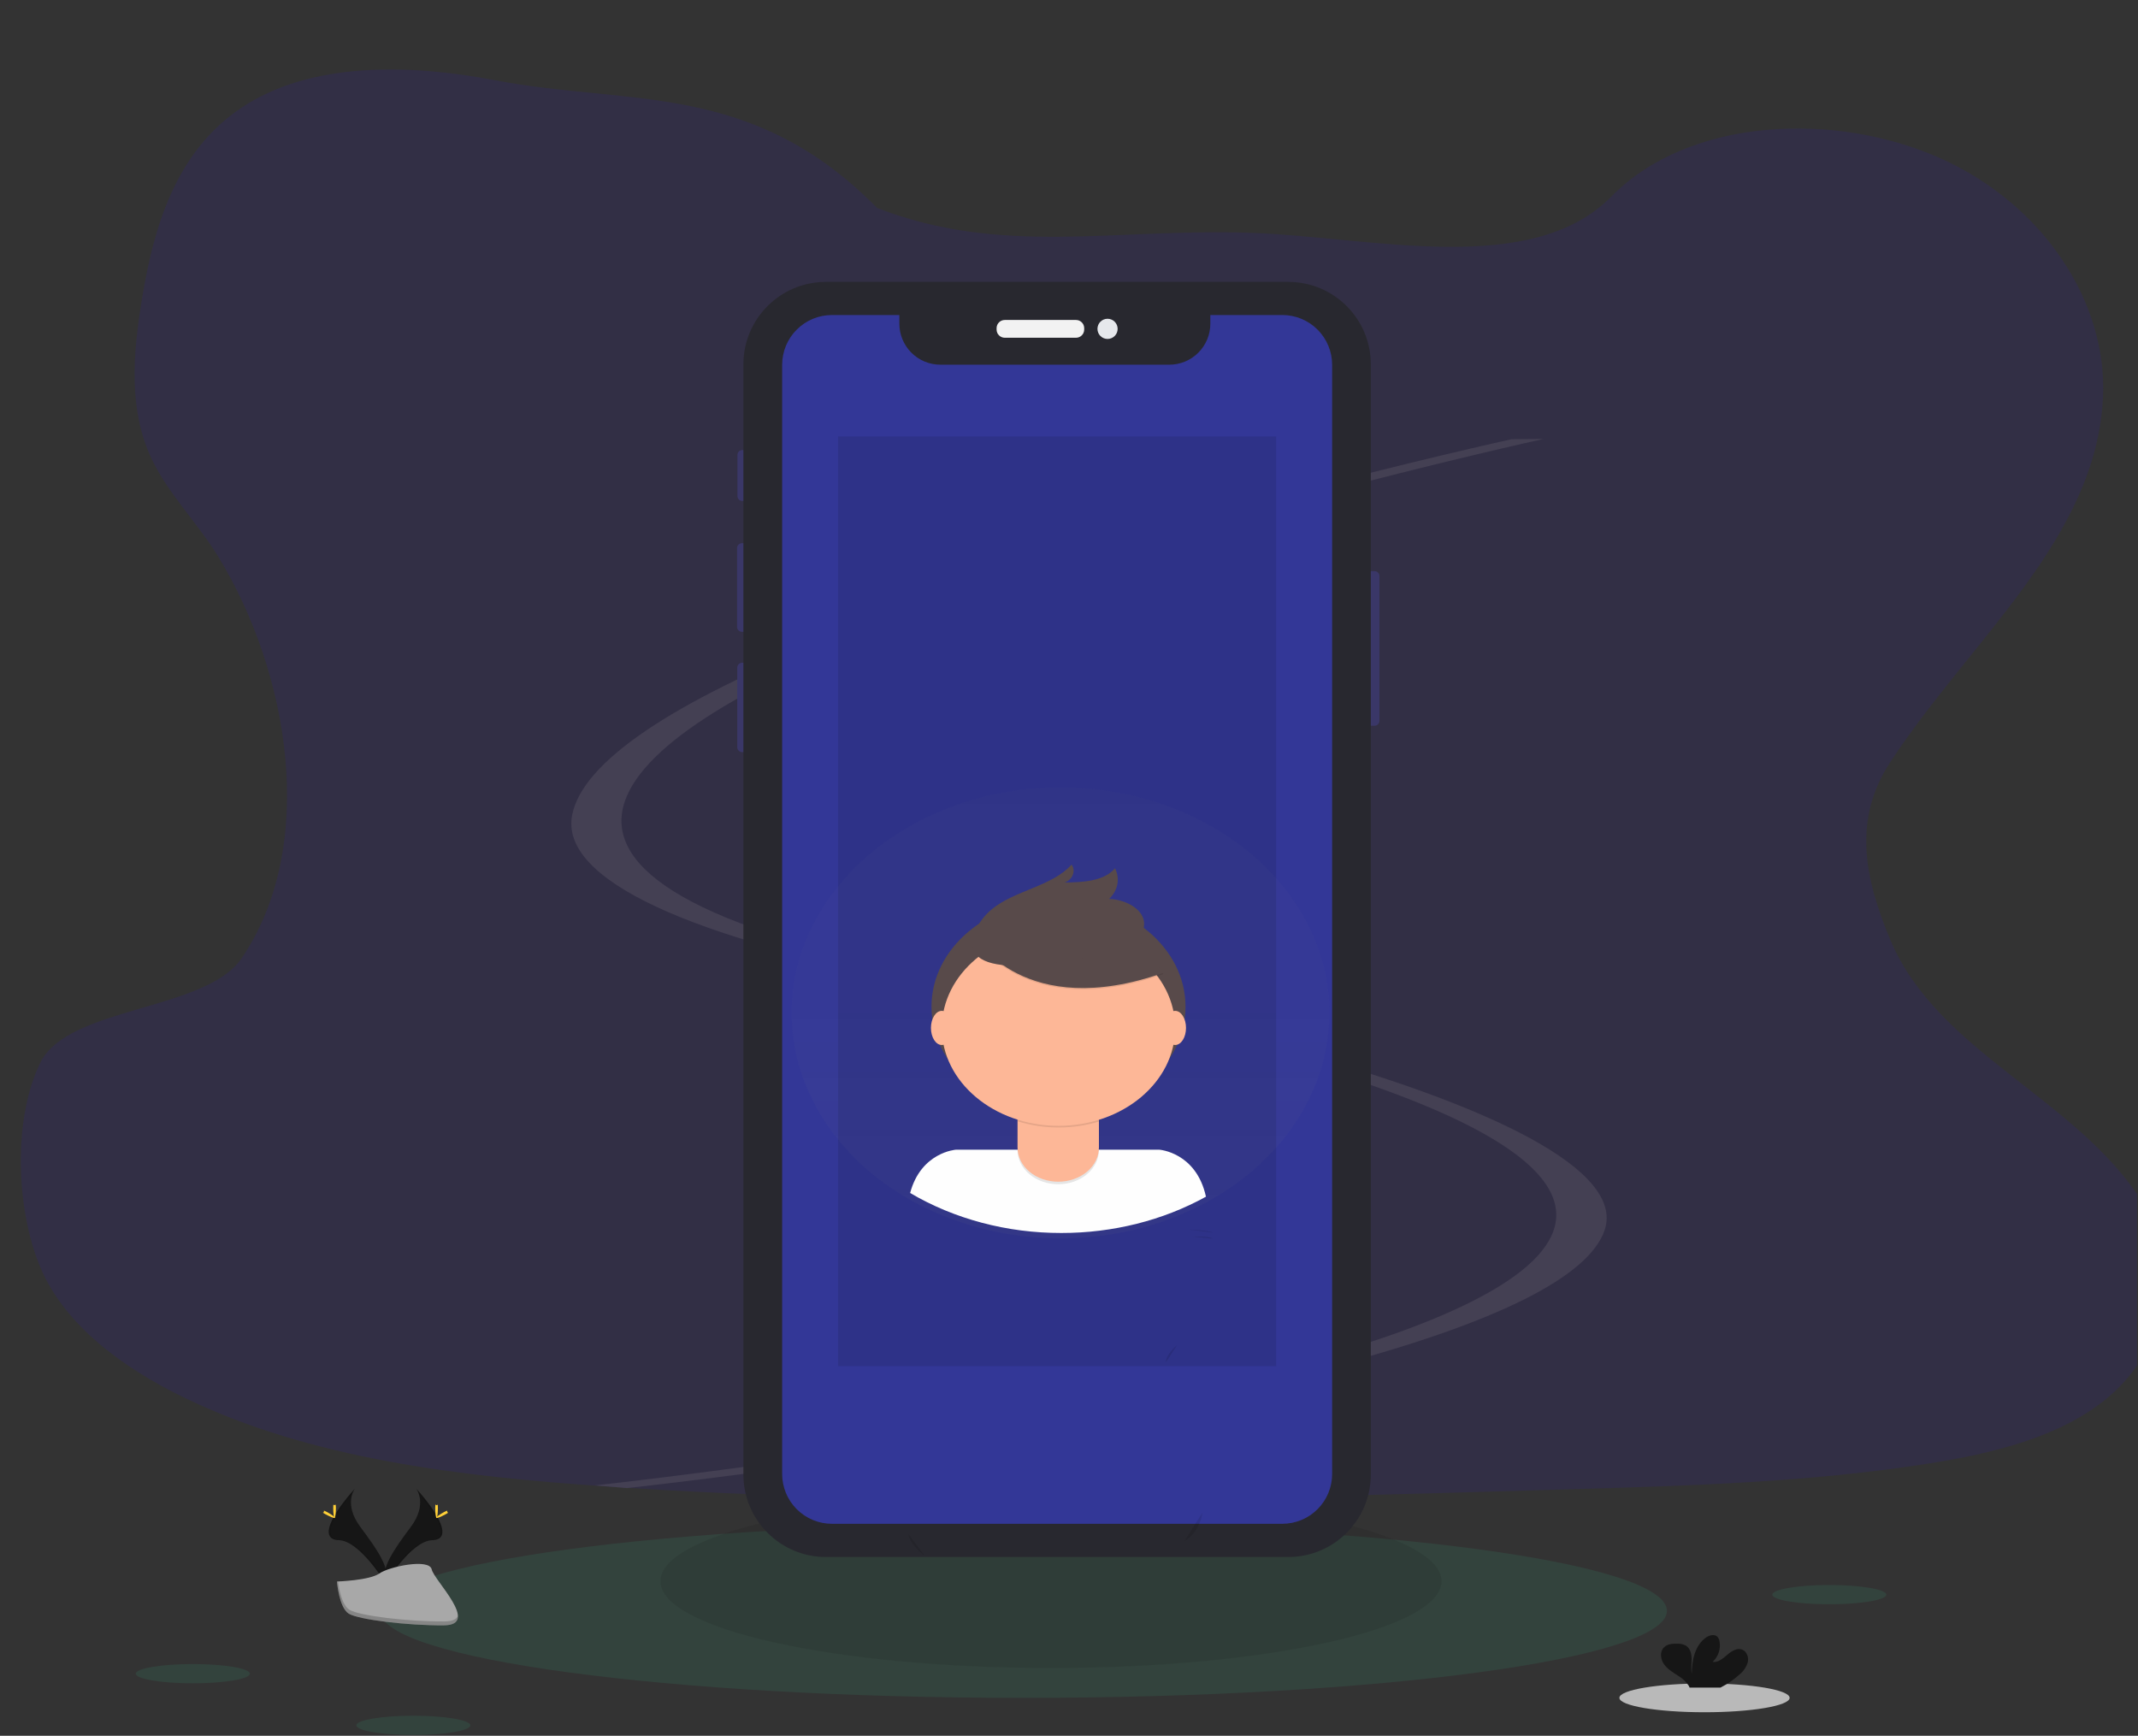 <svg width="1010" height="820" viewBox="0 0 1010 820" fill="none" xmlns="http://www.w3.org/2000/svg">
<rect x="0" y="0" width="1010" height="820" fill="#333333" stroke="none"/>
<g clip-path="url(#clip0)">
<path opacity="0.1" d="M591 110C526.28 107.75 473.194 121.092 414.334 98.232C355 37.932 297.174 50.042 234.004 37.932C193.374 30.142 146.904 29.042 114.174 50.822C82.664 71.822 72.484 107.972 67.014 141.552C62.894 166.812 60.474 193.402 71.754 217.042C79.594 233.462 93.494 247.262 103.114 262.992C136.584 317.712 150.434 399.232 114.174 452.662C97.174 477.732 32.204 475.34 19.074 502C5.944 528.66 7.584 571.532 19.074 598.752C30.454 625.752 57.584 645.992 86.974 660.242C146.664 689.192 216.974 697.472 285.584 702.162C437.414 712.552 590.044 708.052 742.274 703.552C798.614 701.882 855.194 700.192 910.614 691.482C941.394 686.642 973.164 678.972 995.514 660.432C1023.87 636.902 1030.9 597.062 1011.89 567.552C980.014 518.062 915.31 497.11 893 444C880.74 414.76 875.17 387.12 893 360C931.24 301.84 990.074 254.552 993.444 188.072C995.764 142.412 964.954 96.682 917.314 75.072C867.384 52.432 798.134 55.272 761.314 92.762C723.364 131.362 648.15 111.98 591 110Z" fill="#3012EE"/>
<path opacity="0.1" d="M483.49 802.11C651.368 802.11 787.46 783.7 787.46 760.99C787.46 738.28 651.368 719.87 483.49 719.87C315.612 719.87 179.52 738.28 179.52 760.99C179.52 783.7 315.612 802.11 483.49 802.11Z" fill="#38D39F"/>
<path opacity="0.1" d="M496.5 788C598.397 788 681 769.644 681 747C681 724.356 598.397 706 496.5 706C394.603 706 312 724.356 312 747C312 769.644 394.603 788 496.5 788Z" fill="#0B0B0B"/>
<path d="M296.074 703C298.004 702.792 492.04 681.874 627.226 646.147C706.497 625.238 750.66 603.257 758.071 581.024C767.356 553.227 706.456 522.19 602.142 494L590.807 495.271C824.94 558.546 731.902 612.771 608.534 645.431C474.674 680.828 282.93 701.527 281 701.729L296.074 703Z" fill="#444053"/>
<path d="M714.091 207.488C712.205 207.903 522.547 249.667 392.693 301.631C316.545 332.058 275.236 360.179 270.305 384.946C264.119 415.913 327.701 443.455 433.915 463.635L444.99 461.142C206.591 415.846 292.763 348.043 411.258 300.56C539.836 249.083 727.25 207.783 729.137 207.374L714.091 207.488Z" fill="#444053"/>
<path d="M649.37 269.82H645.09C643.825 269.82 642.8 270.845 642.8 272.11V340.55C642.8 341.815 643.825 342.84 645.09 342.84H649.37C650.635 342.84 651.66 341.815 651.66 340.55V272.11C651.66 270.845 650.635 269.82 649.37 269.82Z" fill="#3A3768"/>
<path d="M351.05 212.61H350.66C349.395 212.61 348.37 213.635 348.37 214.9V234.36C348.37 235.625 349.395 236.65 350.66 236.65H351.05C352.315 236.65 353.34 235.625 353.34 234.36V214.9C353.34 213.635 352.315 212.61 351.05 212.61Z" fill="#3A3768"/>
<path d="M351.5 256.63H350.48C349.215 256.63 348.19 257.655 348.19 258.92V296.18C348.19 297.445 349.215 298.47 350.48 298.47H351.5C352.765 298.47 353.79 297.445 353.79 296.18V258.92C353.79 257.655 352.765 256.63 351.5 256.63Z" fill="#3A3768"/>
<path d="M351.32 313.11H350.57C349.305 313.11 348.28 314.135 348.28 315.4V353.02C348.28 354.285 349.305 355.31 350.57 355.31H351.32C352.585 355.31 353.61 354.285 353.61 353.02V315.4C353.61 314.135 352.585 313.11 351.32 313.11Z" fill="#3A3768"/>
<path d="M608.59 133.17H390.17C368.636 133.17 351.18 150.626 351.18 172.16V696.57C351.18 718.104 368.636 735.56 390.17 735.56H608.59C630.124 735.56 647.58 718.104 647.58 696.57V172.16C647.58 150.626 630.124 133.17 608.59 133.17Z" fill="#28282F"/>
<path d="M605.77 148.82H571.77V152.91C571.77 155.456 571.268 157.977 570.294 160.329C569.319 162.681 567.891 164.818 566.09 166.617C564.29 168.417 562.152 169.844 559.799 170.818C557.447 171.791 554.926 172.291 552.38 172.29H444.25C441.704 172.291 439.183 171.791 436.831 170.818C434.478 169.844 432.34 168.417 430.54 166.617C428.739 164.818 427.311 162.681 426.336 160.329C425.362 157.977 424.86 155.456 424.86 152.91V148.82H393.03C386.787 148.82 380.799 151.3 376.385 155.715C371.97 160.129 369.49 166.117 369.49 172.36V696.33C369.49 702.573 371.97 708.561 376.385 712.975C380.799 717.39 386.787 719.87 393.03 719.87H605.77C612.013 719.87 618.001 717.39 622.415 712.975C626.83 708.561 629.31 702.573 629.31 696.33V172.4C629.315 169.305 628.71 166.24 627.53 163.379C626.349 160.519 624.616 157.919 622.429 155.729C620.243 153.539 617.646 151.801 614.788 150.616C611.929 149.43 608.865 148.82 605.77 148.82Z" fill="#333797"/>
<path d="M508.31 151.16H474.66C472.523 151.16 470.79 152.893 470.79 155.03V155.69C470.79 157.827 472.523 159.56 474.66 159.56H508.31C510.447 159.56 512.18 157.827 512.18 155.69V155.03C512.18 152.893 510.447 151.16 508.31 151.16Z" fill="#F2F2F2"/>
<path d="M523.21 160.13C525.844 160.13 527.98 157.994 527.98 155.36C527.98 152.726 525.844 150.59 523.21 150.59C520.576 150.59 518.44 152.726 518.44 155.36C518.44 157.994 520.576 160.13 523.21 160.13Z" fill="#E6E8EC"/>
<path opacity="0.1" d="M602.86 206.18H395.91V645.42H602.86V206.18Z" fill="black"/>
<path opacity="0.1" d="M511.35 513.29H501.6C501.541 513.235 501.488 513.175 501.44 513.11L501.6 512.29L502.85 509.05L511.23 512.29L511.35 513.29Z" fill="black"/>
<path opacity="0.1" d="M561.35 580.82C561.35 580.82 570.68 581.15 572.85 582.32Z" fill="black"/>
<path opacity="0.1" d="M563.18 584.17C563.18 584.17 571.68 583.84 572.85 585.17Z" fill="black"/>
<path opacity="0.1" d="M556.1 635.4C556.1 635.4 550.6 639.93 550.75 643.67Z" fill="black"/>
<path opacity="0.1" d="M429.1 724.67C429.1 724.67 429.1 728.92 436.97 735.17Z" fill="black"/>
<path opacity="0.1" d="M568.01 714.67C568.01 714.67 567.17 723.51 559.51 728.09Z" fill="black"/>
<path opacity="0.1" d="M864.17 757.89C879.043 757.89 891.1 755.853 891.1 753.34C891.1 750.827 879.043 748.79 864.17 748.79C849.297 748.79 837.24 750.827 837.24 753.34C837.24 755.853 849.297 757.89 864.17 757.89Z" fill="#38D39F"/>
<path opacity="0.1" d="M91.09 795.23C105.963 795.23 118.02 793.193 118.02 790.68C118.02 788.167 105.963 786.13 91.09 786.13C76.217 786.13 64.16 788.167 64.16 790.68C64.16 793.193 76.217 795.23 91.09 795.23Z" fill="#38D39F"/>
<path opacity="0.1" d="M195.26 819.64C210.133 819.64 222.19 817.603 222.19 815.09C222.19 812.577 210.133 810.54 195.26 810.54C180.387 810.54 168.33 812.577 168.33 815.09C168.33 817.603 180.387 819.64 195.26 819.64Z" fill="#38D39F"/>
<path d="M805.22 808.9C827.427 808.9 845.43 805.856 845.43 802.1C845.43 798.344 827.427 795.3 805.22 795.3C783.013 795.3 765.01 798.344 765.01 802.1C765.01 805.856 783.013 808.9 805.22 808.9Z" fill="#B9B9B9"/>
<path d="M821.85 790.98C823.683 789.481 825.018 787.463 825.68 785.19C826.18 782.9 825.2 780.19 823 779.3C820.54 778.36 817.91 780.07 815.92 781.79C813.93 783.51 811.64 785.48 809.03 785.11C810.373 783.895 811.379 782.353 811.948 780.633C812.518 778.914 812.632 777.077 812.28 775.3C812.163 774.563 811.848 773.872 811.37 773.3C810.01 771.84 807.53 772.46 805.9 773.62C800.7 777.27 799.25 784.34 799.22 790.69C798.69 788.4 799.14 786.01 799.12 783.69C799.1 781.37 798.47 778.69 796.48 777.46C795.252 776.801 793.873 776.477 792.48 776.52C790.14 776.43 787.54 776.67 785.94 778.38C783.94 780.5 784.48 784.06 786.2 786.38C787.92 788.7 790.55 790.19 792.97 791.8C794.906 792.954 796.557 794.53 797.8 796.41C797.95 796.673 798.071 796.951 798.16 797.24H812.77C816.064 795.571 819.119 793.465 821.85 790.98V790.98Z" fill="#161616"/>
<path d="M196.65 703.27C196.65 703.27 202.15 710.46 194.12 721.27C186.09 732.08 179.47 741.27 182.12 748.04C182.12 748.04 194.24 727.89 204.12 727.61C214 727.33 207.5 715.39 196.65 703.27Z" fill="#161616"/>
<path opacity="0.1" d="M196.65 703.27C197.13 703.966 197.507 704.727 197.77 705.53C207.39 716.83 212.52 727.38 203.27 727.64C194.66 727.89 184.33 743.29 181.85 747.18C181.93 747.48 182.03 747.77 182.14 748.07C182.14 748.07 194.26 727.92 204.14 727.64C214.02 727.36 207.5 715.39 196.65 703.27Z" fill="black"/>
<path d="M206.86 712.43C206.86 714.96 206.58 717.01 206.23 717.01C205.88 717.01 205.6 714.96 205.6 712.43C205.6 709.9 205.95 711.09 206.3 711.09C206.65 711.09 206.86 709.9 206.86 712.43Z" fill="#FFD037"/>
<path d="M210.37 715.45C208.15 716.66 206.21 717.39 206.05 717.08C205.89 716.77 207.54 715.54 209.76 714.33C211.98 713.12 211.11 714 211.27 714.33C211.43 714.66 212.59 714.24 210.37 715.45Z" fill="#FFD037"/>
<path d="M167.64 703.27C167.64 703.27 162.14 710.46 170.17 721.27C178.2 732.08 184.82 741.27 182.17 748.04C182.17 748.04 170.06 727.89 160.17 727.61C150.28 727.33 156.77 715.39 167.64 703.27Z" fill="#161616"/>
<path opacity="0.1" d="M167.64 703.27C167.159 703.966 166.779 704.727 166.51 705.53C156.89 716.83 151.77 727.38 161.01 727.64C169.63 727.89 179.96 743.29 182.44 747.18C182.358 747.482 182.258 747.78 182.14 748.07C182.14 748.07 170.03 727.92 160.14 727.64C150.25 727.36 156.77 715.39 167.64 703.27Z" fill="black"/>
<path d="M157.42 712.43C157.42 714.96 157.71 717.01 158.06 717.01C158.41 717.01 158.69 714.96 158.69 712.43C158.69 709.9 158.34 711.09 157.99 711.09C157.64 711.09 157.42 709.9 157.42 712.43Z" fill="#FFD037"/>
<path d="M153.92 715.45C156.14 716.66 158.07 717.39 158.24 717.08C158.41 716.77 156.74 715.54 154.52 714.33C152.3 713.12 153.18 714 153.01 714.33C152.84 714.66 151.7 714.24 153.92 715.45Z" fill="#FFD037"/>
<path d="M159.17 747.13C159.17 747.13 174.53 746.65 179.17 743.36C183.81 740.07 202.8 736.12 203.94 741.41C205.08 746.7 227.03 767.7 209.69 767.84C192.35 767.98 169.39 765.14 164.77 762.33C160.15 759.52 159.17 747.13 159.17 747.13Z" fill="#A8A8A8"/>
<path opacity="0.2" d="M209.99 766C192.65 766.14 169.69 763.3 165.07 760.49C161.56 758.34 160.15 750.65 159.68 747.11H159.17C159.17 747.11 160.17 759.49 164.76 762.31C169.35 765.13 192.34 767.96 209.68 767.82C214.68 767.82 216.41 766 216.32 763.36C215.62 764.98 213.71 765.97 209.99 766Z" fill="black"/>
<g opacity="0.5">
<path opacity="0.5" d="M501 585C571.14 585 628 537.318 628 478.5C628 419.682 571.14 372 501 372C430.86 372 374 419.682 374 478.5C374 537.318 430.86 585 501 585Z" fill="url(#paint0_linear)"/>
</g>
<path d="M501.364 582.486C525.657 582.519 549.423 576.554 569.7 565.336C565.119 544.341 547.684 543.145 547.684 543.145H451.543C451.543 543.145 435.091 544.277 429.953 563.59C450.858 575.922 475.805 582.522 501.364 582.486Z" fill="#FEFEFE"/>
<path d="M500.043 525.943C533.184 525.943 560.05 503.414 560.05 475.622C560.05 447.831 533.184 425.302 500.043 425.302C466.902 425.302 440.036 447.831 440.036 475.622C440.036 503.414 466.902 525.943 500.043 525.943Z" fill="#584A4A"/>
<path opacity="0.1" d="M480.676 517.536H519.126V543.331C519.126 547.605 517.101 551.705 513.498 554.728C509.894 557.751 505.006 559.451 499.908 559.452C494.81 559.452 489.92 557.754 486.315 554.73C482.709 551.707 480.684 547.606 480.684 543.331V517.536H480.676Z" fill="black"/>
<path d="M481.895 516.34H517.921C518.244 516.34 518.555 516.447 518.783 516.639C519.012 516.831 519.14 517.091 519.14 517.362V542.135C519.141 544.252 518.644 546.35 517.677 548.306C516.711 550.263 515.294 552.041 513.508 553.538C511.722 555.036 509.602 556.223 507.269 557.033C504.935 557.843 502.434 558.26 499.908 558.259C494.81 558.259 489.92 556.561 486.315 553.537C482.709 550.514 480.684 546.413 480.684 542.138V517.362C480.684 517.092 480.811 516.833 481.038 516.641C481.265 516.45 481.573 516.341 481.895 516.34Z" fill="#FDB797"/>
<path opacity="0.1" d="M480.745 529.712C493.137 533.594 506.778 533.625 519.195 529.8V525.833H480.745V529.712Z" fill="black"/>
<path d="M500.043 531.869C530.481 531.869 555.155 511.178 555.155 485.653C555.155 460.128 530.481 439.437 500.043 439.437C469.605 439.437 444.931 460.128 444.931 485.653C444.931 511.178 469.605 531.869 500.043 531.869Z" fill="#FDB797"/>
<path opacity="0.1" d="M460.786 443.614C460.786 443.614 484.013 483.151 549.533 460.191L534.278 440.133L507.237 431.994L460.786 443.614Z" fill="black"/>
<path d="M460.786 443.035C460.786 443.035 484.013 482.571 549.533 459.605L534.278 439.547L507.237 431.408L460.786 443.035Z" fill="#584A4A"/>
<path d="M460.582 440.355C462.148 436.29 464.855 432.599 468.475 429.592C479.315 420.606 497.088 418.71 506.204 408.463C508.387 411.307 506.699 415.68 502.929 416.901C511.662 416.852 521.782 416.211 526.72 410.187C527.941 412.57 528.33 415.194 527.842 417.754C527.354 420.315 526.01 422.707 523.966 424.652C531.706 424.957 539.977 429.351 540.465 435.836C540.799 440.157 537.553 444.246 533.336 446.724C529.118 449.202 523.98 450.34 518.94 451.271C504.224 453.996 450.979 465.4 460.582 440.355Z" fill="#584A4A"/>
<path d="M444.909 493.672C447.741 493.672 450.036 490.063 450.036 485.61C450.036 481.158 447.741 477.548 444.909 477.548C442.077 477.548 439.782 481.158 439.782 485.61C439.782 490.063 442.077 493.672 444.909 493.672Z" fill="#FDB797"/>
<path d="M555.148 493.672C557.98 493.672 560.275 490.063 560.275 485.61C560.275 481.158 557.98 477.548 555.148 477.548C552.316 477.548 550.021 481.158 550.021 485.61C550.021 490.063 552.316 493.672 555.148 493.672Z" fill="#FDB797"/>
</g>
<defs>
<linearGradient id="paint0_linear" x1="501" y1="585" x2="501" y2="372" gradientUnits="userSpaceOnUse">
<stop stop-color="#808080" stop-opacity="0.25"/>
<stop offset="0.54" stop-color="#808080" stop-opacity="0.12"/>
<stop offset="1" stop-color="#808080" stop-opacity="0.1"/>
</linearGradient>
<clipPath id="clip0">
<rect width="1009.54" height="839.64" fill="white" transform="translate(0 -20)"/>
</clipPath>
</defs>
</svg>

